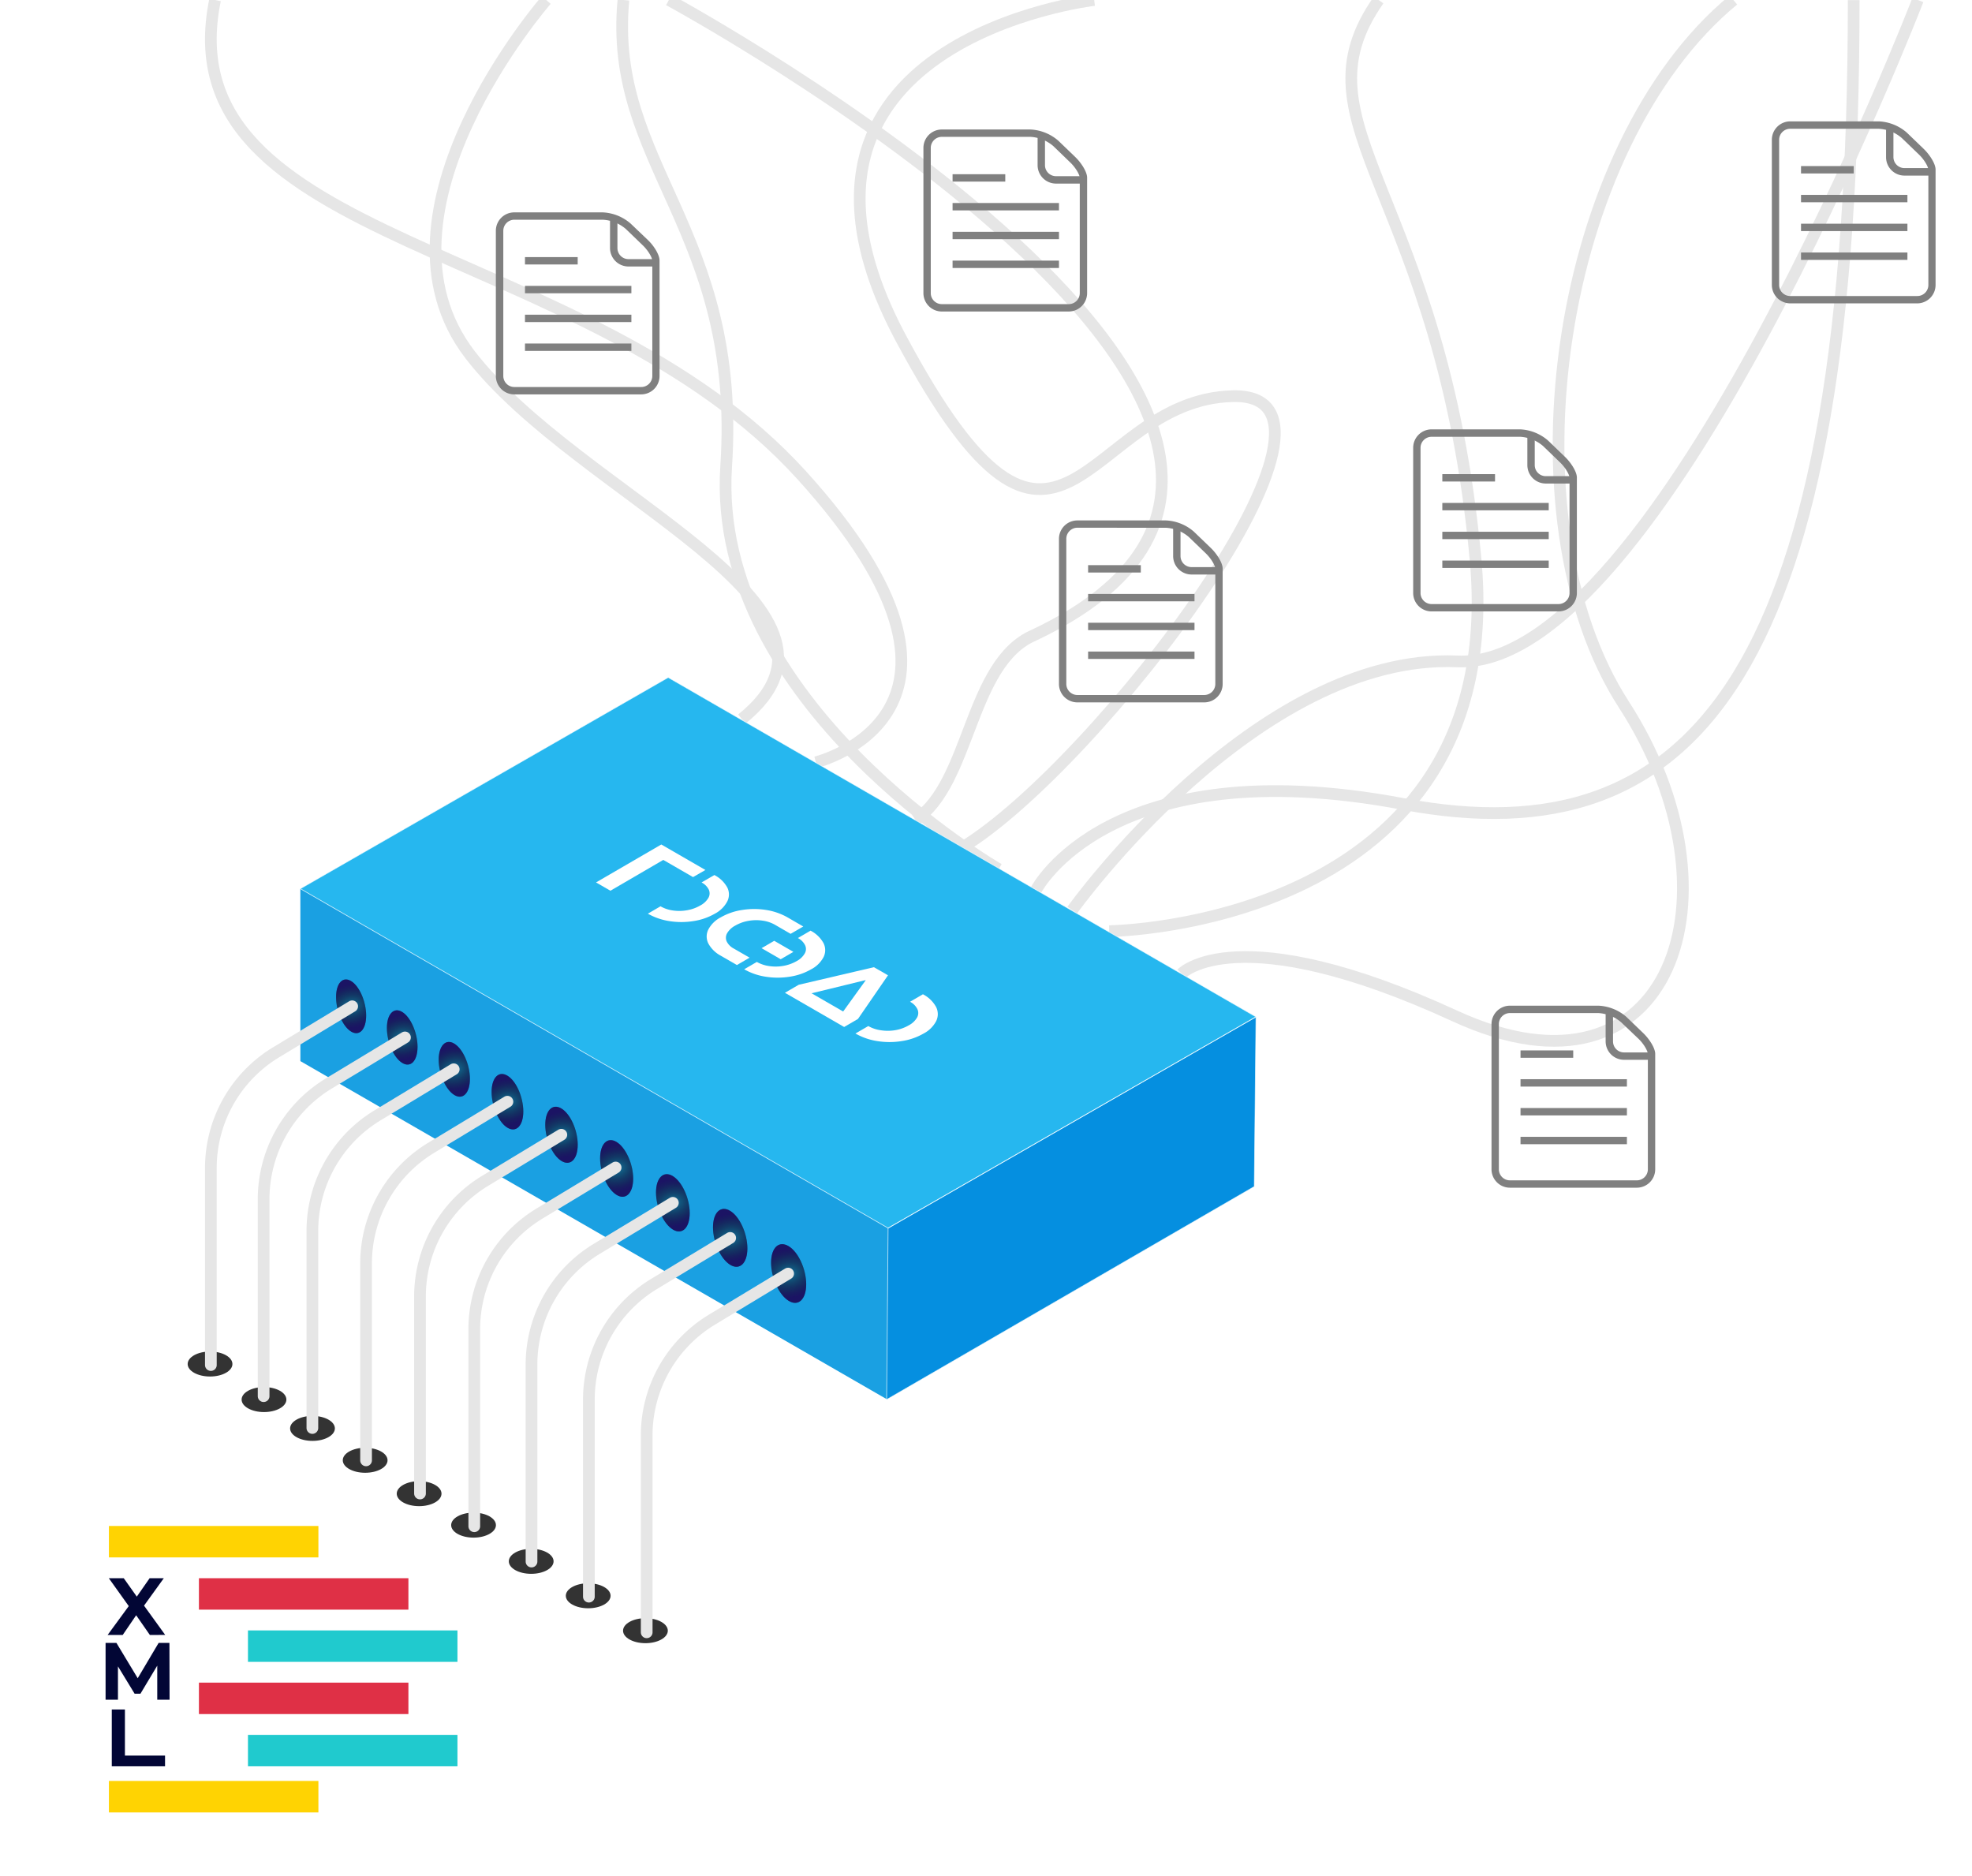 <?xml version="1.0" encoding="UTF-8"?> <svg xmlns="http://www.w3.org/2000/svg" xmlns:xlink="http://www.w3.org/1999/xlink" id="Слой_1" data-name="Слой 1" viewBox="0 0 673.91 641"><defs><style>.cls-1{fill:#333;}.cls-18,.cls-2,.cls-7{fill:none;}.cls-18,.cls-2{stroke:#e6e6e6;stroke-width:4px;}.cls-2,.cls-7{stroke-miterlimit:10;}.cls-3{fill:#058fe0;}.cls-4{fill:#1aa0e2;}.cls-5{fill:#26b7ef;}.cls-6{opacity:0.63;}.cls-7{stroke:#fff;stroke-width:0.25px;}.cls-8{fill:#1674a3;}.cls-9{fill:url(#Безымянный_градиент_26);}.cls-10{fill:url(#Безымянный_градиент_26-2);}.cls-11{fill:url(#Безымянный_градиент_26-3);}.cls-12{fill:url(#Безымянный_градиент_26-4);}.cls-13{fill:url(#Безымянный_градиент_26-5);}.cls-14{fill:url(#Безымянный_градиент_26-6);}.cls-15{fill:url(#Безымянный_градиент_26-7);}.cls-16{fill:url(#Безымянный_градиент_26-8);}.cls-17{fill:url(#Безымянный_градиент_26-9);}.cls-18{stroke-linecap:round;stroke-linejoin:round;}.cls-19{fill:#ffd302;}.cls-20{fill:#20cace;}.cls-21{fill:#df3046;}.cls-22{fill:#020635;}.cls-23{fill:gray;}.cls-24{fill:#fff;}</style><radialGradient id="Безымянный_градиент_26" cx="119.99" cy="343.82" r="7.44" gradientTransform="translate(545.68 130.66) rotate(78) scale(1 1.34)" gradientUnits="userSpaceOnUse"><stop offset="0" stop-opacity="0"></stop><stop offset="0.01" stop-color="#000001" stop-opacity="0.01"></stop><stop offset="0.47" stop-color="#0f0b36" stop-opacity="0.54"></stop><stop offset="0.81" stop-color="#181157" stop-opacity="0.87"></stop><stop offset="1" stop-color="#1b1464"></stop></radialGradient><radialGradient id="Безымянный_градиент_26-2" cx="137.46" cy="354.49" r="7.53" gradientTransform="translate(573.52 121.27) rotate(78) scale(1 1.34)" xlink:href="#Безымянный_градиент_26"></radialGradient><radialGradient id="Безымянный_градиент_26-3" cx="155.26" cy="365.37" r="7.63" gradientTransform="translate(601.87 111.71) rotate(78) scale(1 1.34)" xlink:href="#Безымянный_градиент_26"></radialGradient><radialGradient id="Безымянный_градиент_26-4" cx="173.4" cy="376.45" r="7.72" gradientTransform="translate(630.76 101.96) rotate(78) scale(1 1.34)" xlink:href="#Безымянный_градиент_26"></radialGradient><radialGradient id="Безымянный_градиент_26-5" cx="191.88" cy="387.74" r="7.82" gradientTransform="translate(660.21 92.03) rotate(78) scale(1 1.34)" xlink:href="#Безымянный_градиент_26"></radialGradient><radialGradient id="Безымянный_градиент_26-6" cx="210.73" cy="399.26" r="7.92" gradientTransform="translate(690.23 81.9) rotate(78) scale(1 1.34)" xlink:href="#Безымянный_градиент_26"></radialGradient><radialGradient id="Безымянный_градиент_26-7" cx="229.94" cy="411" r="8.03" gradientTransform="translate(720.83 71.58) rotate(78) scale(1 1.34)" xlink:href="#Безымянный_градиент_26"></radialGradient><radialGradient id="Безымянный_градиент_26-8" cx="249.53" cy="422.97" r="8.14" gradientTransform="translate(752.04 61.05) rotate(78) scale(1 1.34)" xlink:href="#Безымянный_градиент_26"></radialGradient><radialGradient id="Безымянный_градиент_26-9" cx="269.52" cy="435.18" r="8.25" gradientTransform="translate(783.88 50.31) rotate(78) scale(1 1.34)" xlink:href="#Безымянный_градиент_26"></radialGradient></defs><ellipse class="cls-1" cx="71.78" cy="466.08" rx="7.65" ry="4.27"></ellipse><ellipse class="cls-1" cx="90.22" cy="478.23" rx="7.65" ry="4.27"></ellipse><ellipse class="cls-1" cx="106.79" cy="488.08" rx="7.65" ry="4.27"></ellipse><ellipse class="cls-1" cx="124.79" cy="498.97" rx="7.65" ry="4.27"></ellipse><ellipse class="cls-1" cx="143.23" cy="510.38" rx="7.65" ry="4.27"></ellipse><ellipse class="cls-1" cx="161.83" cy="521.13" rx="7.65" ry="4.27"></ellipse><ellipse class="cls-1" cx="181.53" cy="533.5" rx="7.65" ry="4.27"></ellipse><ellipse class="cls-1" cx="201.01" cy="545.27" rx="7.65" ry="4.27"></ellipse><ellipse class="cls-1" cx="220.57" cy="557.2" rx="7.65" ry="4.27"></ellipse><path class="cls-2" d="M186.68,0S123.27,72.56,160.6,121.15s140.79,86.11,92.91,124.54"></path><path class="cls-2" d="M278.79,260.48s68.92-16.81-4.85-98.14S56.16,84.78,73.49,0"></path><path class="cls-2" d="M228.58,0S500.47,147.2,353.43,217c-22.16,9.35-21.74,50.69-40.62,63.13"></path><path class="cls-2" d="M341.3,297s-98.5-56.7-93.14-137.66S207.71,56.33,213.05,0"></path><path class="cls-2" d="M354.12,304s24.93-48.21,125.36-29.29,154-45,154-274.68"></path><path class="cls-2" d="M403.82,332.66s19-19.72,93.37,14.5S596.77,305.45,555,240.85,532.31,49.52,592.38,0"></path><path class="cls-2" d="M379.05,318.17s136.77-1.46,125.2-127.09S440.9,43,471.12,0"></path><path class="cls-2" d="M373.94,0S253.39,13.89,308,115.82s62.35,20.74,113.31,19.55S374.75,261.65,329,289.47"></path><path class="cls-2" d="M655.41,0S566.93,229,498.1,226s-131.69,85-131.69,85"></path><polygon class="cls-3" points="429.22 347.46 428.63 405.44 302.99 478.23 303.51 419.64 429.22 347.46"></polygon><polygon class="cls-4" points="303.51 419.64 303.26 478.23 102.65 362.58 102.64 303.67 303.51 419.64"></polygon><polygon class="cls-5" points="429.22 347.46 303.51 419.64 102.64 303.67 228.35 231.49 429.22 347.46"></polygon><g class="cls-6"><polygon class="cls-7" points="429.21 347.46 428.63 405.44 302.99 478.23 303.5 419.64 429.21 347.46"></polygon></g><g class="cls-6"><polygon class="cls-7" points="429.21 347.46 303.5 419.64 102.64 303.67 228.35 231.49 429.21 347.46"></polygon></g><path class="cls-8" d="M125.13,347c0,4.77-2.31,7.22-5.16,5.47s-5.12-7-5.12-11.76,2.29-7.2,5.12-5.49S125.13,342.18,125.13,347Z"></path><path class="cls-8" d="M142.69,357.69c0,4.82-2.35,7.28-5.25,5.49s-5.22-7.1-5.22-11.89,2.34-7.26,5.22-5.51S142.69,352.87,142.69,357.69Z"></path><path class="cls-8" d="M160.59,368.63c0,4.86-2.4,7.33-5.35,5.51s-5.32-7.2-5.32-12,2.38-7.32,5.32-5.54S160.59,363.76,160.59,368.63Z"></path><path class="cls-8" d="M178.83,379.77c0,4.91-2.44,7.39-5.45,5.54S168,378,168,373.13s2.42-7.38,5.42-5.56S178.83,374.86,178.83,379.77Z"></path><path class="cls-8" d="M197.43,391.13c0,5-2.5,7.44-5.56,5.56s-5.53-7.4-5.53-12.33,2.47-7.43,5.53-5.58S197.43,386.17,197.43,391.13Z"></path><path class="cls-8" d="M216.38,402.71c0,5-2.54,7.5-5.67,5.58s-5.63-7.51-5.63-12.48,2.52-7.49,5.63-5.6S216.38,397.7,216.38,402.71Z"></path><path class="cls-8" d="M235.7,414.52c0,5.05-2.59,7.56-5.78,5.59s-5.74-7.61-5.74-12.63,2.57-7.55,5.74-5.62S235.7,409.46,235.7,414.52Z"></path><path class="cls-8" d="M255.41,426.56c0,5.1-2.64,7.61-5.89,5.61s-5.86-7.72-5.86-12.79,2.62-7.6,5.86-5.64S255.41,421.45,255.41,426.56Z"></path><path class="cls-8" d="M275.51,438.84c0,5.16-2.7,7.68-6,5.64s-6-7.84-6-13,2.67-7.67,6-5.66S275.51,433.68,275.51,438.84Z"></path><path class="cls-9" d="M125.13,347c0,4.77-2.31,7.22-5.16,5.47s-5.12-7-5.12-11.76,2.29-7.2,5.12-5.49S125.13,342.18,125.13,347Z"></path><path class="cls-10" d="M142.69,357.69c0,4.82-2.35,7.28-5.25,5.49s-5.22-7.1-5.22-11.89,2.34-7.26,5.22-5.51S142.69,352.87,142.69,357.69Z"></path><path class="cls-11" d="M160.59,368.63c0,4.86-2.4,7.33-5.35,5.51s-5.32-7.2-5.32-12,2.38-7.32,5.32-5.54S160.59,363.76,160.59,368.63Z"></path><path class="cls-12" d="M178.83,379.77c0,4.91-2.44,7.39-5.45,5.54S168,378,168,373.13s2.42-7.38,5.42-5.56S178.83,374.86,178.83,379.77Z"></path><path class="cls-13" d="M197.43,391.13c0,5-2.5,7.44-5.56,5.56s-5.53-7.4-5.53-12.33,2.47-7.43,5.53-5.58S197.43,386.17,197.43,391.13Z"></path><path class="cls-14" d="M216.38,402.71c0,5-2.54,7.5-5.67,5.58s-5.63-7.51-5.63-12.48,2.52-7.49,5.63-5.6S216.38,397.7,216.38,402.71Z"></path><path class="cls-15" d="M235.7,414.52c0,5.05-2.59,7.56-5.78,5.59s-5.74-7.61-5.74-12.63,2.57-7.55,5.74-5.62S235.7,409.46,235.7,414.52Z"></path><path class="cls-16" d="M255.41,426.56c0,5.1-2.64,7.61-5.89,5.61s-5.86-7.72-5.86-12.79,2.62-7.6,5.86-5.64S255.41,421.45,255.41,426.56Z"></path><path class="cls-17" d="M275.51,438.84c0,5.16-2.7,7.68-6,5.64s-6-7.84-6-13,2.67-7.67,6-5.66S275.51,433.68,275.51,438.84Z"></path><path class="cls-18" d="M120.35,343.85l-26,15.72a46.21,46.21,0,0,0-22.29,39.54v67.32"></path><path class="cls-18" d="M138.39,354.49l-26,15.72a46.22,46.22,0,0,0-22.3,39.54v67.31"></path><path class="cls-18" d="M155.05,365.37l-26,15.72a46.2,46.2,0,0,0-22.3,39.54v67.31"></path><path class="cls-18" d="M173.4,376.45l-26,15.72a46.2,46.2,0,0,0-22.3,39.54V499"></path><path class="cls-18" d="M191.83,387.74l-26,15.72A46.22,46.22,0,0,0,143.53,443v67.32"></path><path class="cls-18" d="M210.38,398.94l-26,15.72a46.2,46.2,0,0,0-22.3,39.54v67.31"></path><path class="cls-18" d="M229.94,411l-26,15.72a46.2,46.2,0,0,0-22.3,39.54v67.31"></path><path class="cls-18" d="M249.53,423l-26,15.72a46.19,46.19,0,0,0-22.29,39.54v67.31"></path><path class="cls-18" d="M269.34,435.18l-26,15.72A46.2,46.2,0,0,0,221,490.44v67.31"></path><rect class="cls-19" x="37.22" y="521.42" width="71.59" height="10.74"></rect><rect class="cls-19" x="37.22" y="608.55" width="71.59" height="10.74"></rect><rect class="cls-20" x="84.74" y="557.11" width="71.59" height="10.74"></rect><rect class="cls-21" x="67.98" y="574.95" width="71.59" height="10.74"></rect><rect class="cls-20" x="84.74" y="592.8" width="71.59" height="10.74"></rect><rect class="cls-21" x="67.98" y="539.27" width="71.59" height="10.74"></rect><path class="cls-22" d="M51.22,558.67l-4.69-6.74-4.6,6.74H36.77L44,548.8l-6.81-9.53h5.1l4.46,6.29,4.38-6.29h4.85l-6.76,9.37,7.23,10Z"></path><path class="cls-22" d="M53.74,580.78l0-11.64L48,578.73H46l-5.69-9.34v11.39H36.08v-19.4h3.71l7.27,12.06,7.15-12.06H57.9l.05,19.4Z"></path><path class="cls-22" d="M38.2,584.13h4.49v15.75H56.4v3.66H38.2Z"></path><path class="cls-23" d="M219.11,134.76H175.74a6.29,6.29,0,0,1-6.29-6.29V78.86a6.29,6.29,0,0,1,6.29-6.29H206a15.58,15.58,0,0,1,9.53,3.84L221.39,82c2,1.88,4,5,4,7v39.41A6.29,6.29,0,0,1,219.11,134.76ZM175.74,75.08A3.78,3.78,0,0,0,172,78.86v49.61a3.77,3.77,0,0,0,3.77,3.77h43.37a3.78,3.78,0,0,0,3.78-3.77V89.06c0-.88-1.24-3.29-3.24-5.22l-5.83-5.62A13.16,13.16,0,0,0,206,75.08Z"></path><path class="cls-23" d="M224.14,91.06h-9.37a6.31,6.31,0,0,1-6.3-6.3V75.34H211v9.42a3.78,3.78,0,0,0,3.78,3.78h9.37Z"></path><rect class="cls-23" x="179.41" y="87.85" width="18.01" height="2.52"></rect><rect class="cls-23" x="179.41" y="97.69" width="36.36" height="2.52"></rect><rect class="cls-23" x="179.41" y="107.53" width="36.36" height="2.52"></rect><rect class="cls-23" x="179.41" y="117.38" width="36.36" height="2.52"></rect><path class="cls-23" d="M365.23,106.44H321.86a6.29,6.29,0,0,1-6.29-6.29V50.54a6.29,6.29,0,0,1,6.29-6.29h30.29a15.61,15.61,0,0,1,9.53,3.84l5.83,5.61c1.94,1.88,4,5,4,7v39.41A6.29,6.29,0,0,1,365.23,106.44ZM321.86,46.76a3.79,3.79,0,0,0-3.78,3.78v49.61a3.78,3.78,0,0,0,3.78,3.77h43.37a3.77,3.77,0,0,0,3.77-3.77V60.74c0-.88-1.23-3.29-3.24-5.22l-5.82-5.62a13.19,13.19,0,0,0-7.79-3.14Z"></path><path class="cls-23" d="M370.26,62.73h-9.38a6.29,6.29,0,0,1-6.29-6.29V47h2.52v9.42a3.77,3.77,0,0,0,3.77,3.78h9.38Z"></path><rect class="cls-23" x="325.53" y="59.53" width="18.01" height="2.52"></rect><rect class="cls-23" x="325.53" y="69.37" width="36.36" height="2.52"></rect><rect class="cls-23" x="325.53" y="79.21" width="36.36" height="2.52"></rect><rect class="cls-23" x="325.53" y="89.05" width="36.36" height="2.52"></rect><path class="cls-23" d="M532.6,208.92H489.23a6.29,6.29,0,0,1-6.29-6.29V153a6.29,6.29,0,0,1,6.29-6.29h30.29a15.61,15.61,0,0,1,9.53,3.84l5.83,5.62c1.94,1.87,4,5,4,7v39.41A6.29,6.29,0,0,1,532.6,208.92Zm-43.37-59.67a3.78,3.78,0,0,0-3.78,3.77v49.61a3.79,3.79,0,0,0,3.78,3.78H532.6a3.78,3.78,0,0,0,3.77-3.78V163.22c0-.88-1.23-3.29-3.24-5.22l-5.82-5.61a13.12,13.12,0,0,0-7.79-3.14Z"></path><path class="cls-23" d="M537.63,165.22h-9.38a6.29,6.29,0,0,1-6.29-6.29v-9.42h2.52v9.42a3.77,3.77,0,0,0,3.77,3.77h9.38Z"></path><rect class="cls-23" x="492.9" y="162.01" width="18.01" height="2.52"></rect><rect class="cls-23" x="492.9" y="171.85" width="36.36" height="2.52"></rect><rect class="cls-23" x="492.9" y="181.7" width="36.36" height="2.52"></rect><rect class="cls-23" x="492.9" y="191.54" width="36.36" height="2.52"></rect><path class="cls-23" d="M655.18,103.66H611.8a6.3,6.3,0,0,1-6.29-6.29V47.76a6.3,6.3,0,0,1,6.29-6.29h30.3a15.63,15.63,0,0,1,9.53,3.84l5.83,5.62c1.94,1.87,4,5,4,7V97.37A6.29,6.29,0,0,1,655.18,103.66ZM611.8,44A3.77,3.77,0,0,0,608,47.76V97.37a3.78,3.78,0,0,0,3.77,3.78h43.38A3.78,3.78,0,0,0,659,97.37V58c0-.88-1.23-3.29-3.24-5.22l-5.83-5.61A13.13,13.13,0,0,0,642.1,44Z"></path><path class="cls-23" d="M660.21,60h-9.38a6.29,6.29,0,0,1-6.29-6.29V44.25h2.52v9.42a3.77,3.77,0,0,0,3.77,3.77h9.38Z"></path><rect class="cls-23" x="615.48" y="56.75" width="18.01" height="2.52"></rect><rect class="cls-23" x="615.48" y="66.59" width="36.36" height="2.52"></rect><rect class="cls-23" x="615.48" y="76.44" width="36.36" height="2.52"></rect><rect class="cls-23" x="615.48" y="86.28" width="36.36" height="2.52"></rect><path class="cls-23" d="M559.32,405.83H516a6.29,6.29,0,0,1-6.29-6.29V349.93a6.29,6.29,0,0,1,6.29-6.29h30.29a15.61,15.61,0,0,1,9.53,3.84l5.83,5.62c1.94,1.87,4,5,4,7v39.41A6.29,6.29,0,0,1,559.32,405.83ZM516,346.16a3.77,3.77,0,0,0-3.78,3.77v49.61a3.78,3.78,0,0,0,3.78,3.78h43.37a3.78,3.78,0,0,0,3.77-3.78V360.13c0-.88-1.23-3.29-3.24-5.22L554,349.3a13.13,13.13,0,0,0-7.78-3.14Z"></path><path class="cls-23" d="M564.35,362.13H555a6.29,6.29,0,0,1-6.29-6.29v-9.42h2.52v9.42a3.77,3.77,0,0,0,3.77,3.77h9.38Z"></path><rect class="cls-23" x="519.62" y="358.92" width="18.01" height="2.52"></rect><rect class="cls-23" x="519.62" y="368.76" width="36.36" height="2.52"></rect><rect class="cls-23" x="519.62" y="378.61" width="36.36" height="2.52"></rect><rect class="cls-23" x="519.62" y="388.45" width="36.36" height="2.52"></rect><path class="cls-23" d="M411.55,240H368.18a6.29,6.29,0,0,1-6.29-6.29V184.12a6.29,6.29,0,0,1,6.29-6.29h30.29a15.55,15.55,0,0,1,9.53,3.84l5.83,5.61c1.94,1.87,4,5,4,7v39.41A6.29,6.29,0,0,1,411.55,240Zm-43.37-59.68a3.79,3.79,0,0,0-3.78,3.78v49.61a3.78,3.78,0,0,0,3.78,3.77h43.37a3.77,3.77,0,0,0,3.77-3.77V194.32c0-.88-1.23-3.29-3.23-5.22l-5.83-5.62a13.16,13.16,0,0,0-7.79-3.14Z"></path><path class="cls-23" d="M416.58,196.31H407.2a6.3,6.3,0,0,1-6.29-6.29V180.6h2.52V190a3.78,3.78,0,0,0,3.77,3.78h9.38Z"></path><rect class="cls-23" x="371.85" y="193.11" width="18.01" height="2.52"></rect><rect class="cls-23" x="371.85" y="202.95" width="36.36" height="2.52"></rect><rect class="cls-23" x="371.85" y="212.79" width="36.36" height="2.52"></rect><rect class="cls-23" x="371.85" y="222.63" width="36.36" height="2.52"></rect><path class="cls-24" d="M277,318a10.57,10.57,0,0,1,4.42,4.25,5.34,5.34,0,0,1,.05,4.74,10,10,0,0,1-4.31,4.24,20.69,20.69,0,0,1-7.31,2.51,26,26,0,0,1-8.17,0,21.13,21.13,0,0,1-7.36-2.54l4.32-2.51a11.9,11.9,0,0,0,4.26,1.42,14.92,14.92,0,0,0,4.85-.08,13.85,13.85,0,0,0,4.49-1.62,6.9,6.9,0,0,0,2.77-2.61,3,3,0,0,0,.13-2.8,5.57,5.57,0,0,0-2.47-2.47Z"></path><path class="cls-24" d="M244.13,299a10.52,10.52,0,0,1,4.42,4.26,5.32,5.32,0,0,1,0,4.73,10,10,0,0,1-4.31,4.24,20.69,20.69,0,0,1-7.31,2.51,26,26,0,0,1-8.17,0,21.34,21.34,0,0,1-7.36-2.54l4.32-2.52a11.72,11.72,0,0,0,4.26,1.43,15.14,15.14,0,0,0,4.84-.09,13.46,13.46,0,0,0,4.49-1.62,6.92,6.92,0,0,0,2.78-2.6,3.08,3.08,0,0,0,.13-2.81,5.55,5.55,0,0,0-2.47-2.46Z"></path><polygon class="cls-24" points="241.07 297.27 236.84 299.7 226.67 293.83 208.6 304.36 203.69 301.52 225.99 288.56 241.07 297.27"></polygon><path class="cls-24" d="M274.51,316.58l-4.32,2.51L264.85,316a11.71,11.71,0,0,0-4.26-1.42,14.86,14.86,0,0,0-4.84.08,13.62,13.62,0,0,0-4.49,1.62,6.94,6.94,0,0,0-2.78,2.61,3.12,3.12,0,0,0-.14,2.8,5.64,5.64,0,0,0,2.48,2.46l5.34,3.08-4.33,2.52-5.55-3.21a10.34,10.34,0,0,1-4.2-4.13,5.32,5.32,0,0,1-.05-4.73,9.93,9.93,0,0,1,4.31-4.24,20.69,20.69,0,0,1,7.31-2.51,26,26,0,0,1,8.17,0,21.63,21.63,0,0,1,7.13,2.43Z"></path><polygon class="cls-24" points="271.13 325.25 266.8 327.77 260.25 323.99 264.58 321.47 271.13 325.25"></polygon><path class="cls-24" d="M315.4,339.74a10.66,10.66,0,0,1,4.49,4.32,5.41,5.41,0,0,1,.05,4.82,10.08,10.08,0,0,1-4.38,4.31,21.1,21.1,0,0,1-7.43,2.55,26.32,26.32,0,0,1-8.31,0,21.55,21.55,0,0,1-7.48-2.59l4.39-2.55a11.92,11.92,0,0,0,4.32,1.44A15.46,15.46,0,0,0,306,352a13.74,13.74,0,0,0,4.56-1.65,7,7,0,0,0,2.83-2.65,3.15,3.15,0,0,0,.13-2.86A5.66,5.66,0,0,0,311,342.3Z"></path><path class="cls-24" d="M303.46,333.26,293.2,348.17l-4.61,2.68-.11.07-10.06-5.81-.12-.07-10.06-5.81.11-.06,4.61-2.68,25.68-6,2.36,1.34.12.06Zm-26.1,6.15,10.78,6.22L295.81,335l0-.07-.12,0-18.37,4.48"></path></svg> 